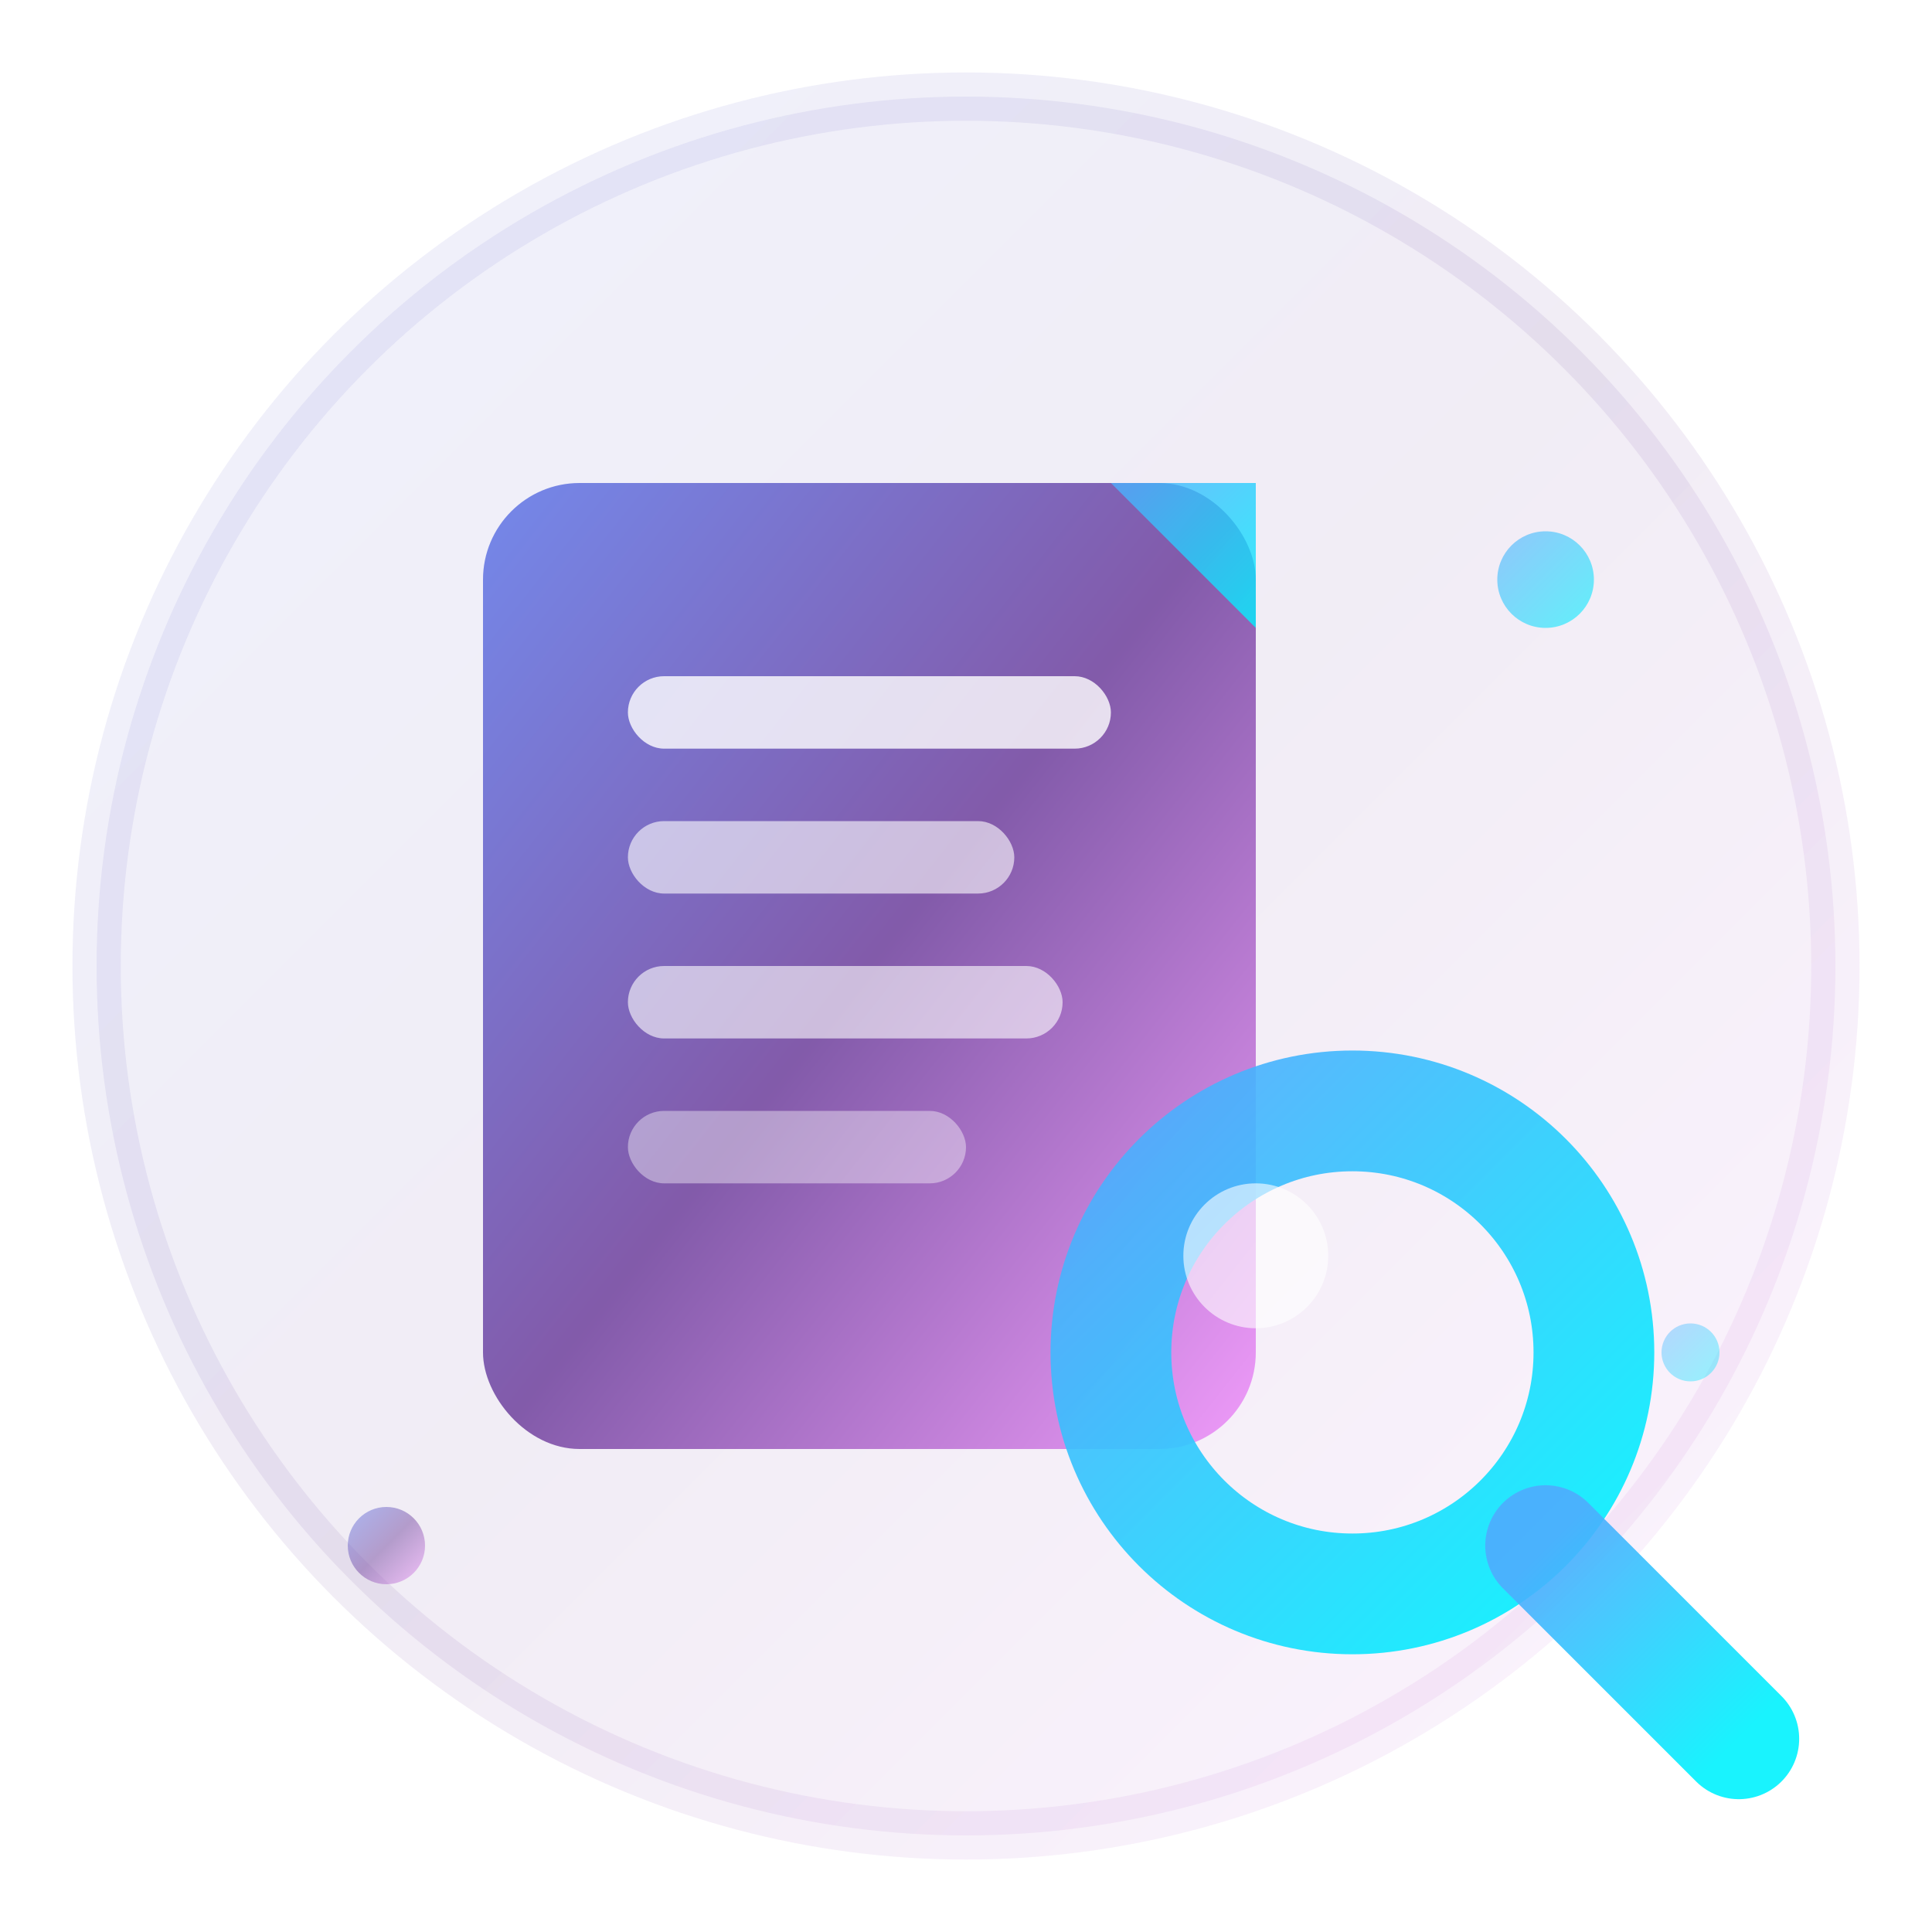 <svg width="40" height="40" viewBox="0 0 40 40" xmlns="http://www.w3.org/2000/svg">
  <defs>
    <linearGradient id="primaryGradient" x1="0%" y1="0%" x2="100%" y2="100%">
      <stop offset="0%" style="stop-color:#667eea;stop-opacity:1" />
      <stop offset="50%" style="stop-color:#764ba2;stop-opacity:1" />
      <stop offset="100%" style="stop-color:#f093fb;stop-opacity:1" />
    </linearGradient>
    <linearGradient id="accentGradient" x1="0%" y1="0%" x2="100%" y2="100%">
      <stop offset="0%" style="stop-color:#4facfe;stop-opacity:1" />
      <stop offset="100%" style="stop-color:#00f2fe;stop-opacity:1" />
    </linearGradient>
    <filter id="glow" x="-50%" y="-50%" width="200%" height="200%">
      <feGaussianBlur stdDeviation="2" result="coloredBlur"/>
      <feMerge> 
        <feMergeNode in="coloredBlur"/>
        <feMergeNode in="SourceGraphic"/> 
      </feMerge>
    </filter>
  </defs>
  
  <!-- Background circle -->
  <circle cx="20" cy="20" r="18" fill="url(#primaryGradient)" opacity="0.1" stroke="url(#primaryGradient)" stroke-width="1"/>
  
  <!-- Main document icon -->
  <g transform="translate(8, 6)">
    <!-- Document base -->
    <rect x="2" y="4" width="16" height="20" rx="2" ry="2" fill="url(#primaryGradient)" opacity="0.9"/>
    
    <!-- Document fold -->
    <path d="M 15 4 L 18 4 L 18 7 Z" fill="url(#accentGradient)" opacity="0.8"/>
    
    <!-- Text lines -->
    <rect x="5" y="8" width="10" height="1.5" rx="0.75" fill="white" opacity="0.8"/>
    <rect x="5" y="11" width="8" height="1.5" rx="0.75" fill="white" opacity="0.6"/>
    <rect x="5" y="14" width="9" height="1.5" rx="0.75" fill="white" opacity="0.6"/>
    <rect x="5" y="17" width="7" height="1.5" rx="0.75" fill="white" opacity="0.4"/>
  </g>
  
  <!-- Magnifying glass -->
  <g transform="translate(22, 22)" filter="url(#glow)">
    <!-- Glass circle -->
    <circle cx="6" cy="6" r="5" fill="none" stroke="url(#accentGradient)" stroke-width="2.5" opacity="0.9"/>
    <!-- Handle -->
    <line x1="10" y1="10" x2="14" y2="14" stroke="url(#accentGradient)" stroke-width="2.5" stroke-linecap="round" opacity="0.9"/>
    <!-- Inner highlight -->
    <circle cx="4" cy="4" r="1.5" fill="white" opacity="0.6"/>
  </g>
  
  <!-- Floating particles for tech feel -->
  <circle cx="32" cy="12" r="1" fill="url(#accentGradient)" opacity="0.6">
    <animate attributeName="opacity" values="0.6;1;0.6" dur="2s" repeatCount="indefinite"/>
  </circle>
  <circle cx="8" cy="32" r="0.8" fill="url(#primaryGradient)" opacity="0.5">
    <animate attributeName="opacity" values="0.5;0.9;0.5" dur="3s" repeatCount="indefinite"/>
  </circle>
  <circle cx="35" cy="28" r="0.6" fill="url(#accentGradient)" opacity="0.4">
    <animate attributeName="opacity" values="0.4;0.8;0.4" dur="2.5s" repeatCount="indefinite"/>
  </circle>
</svg>